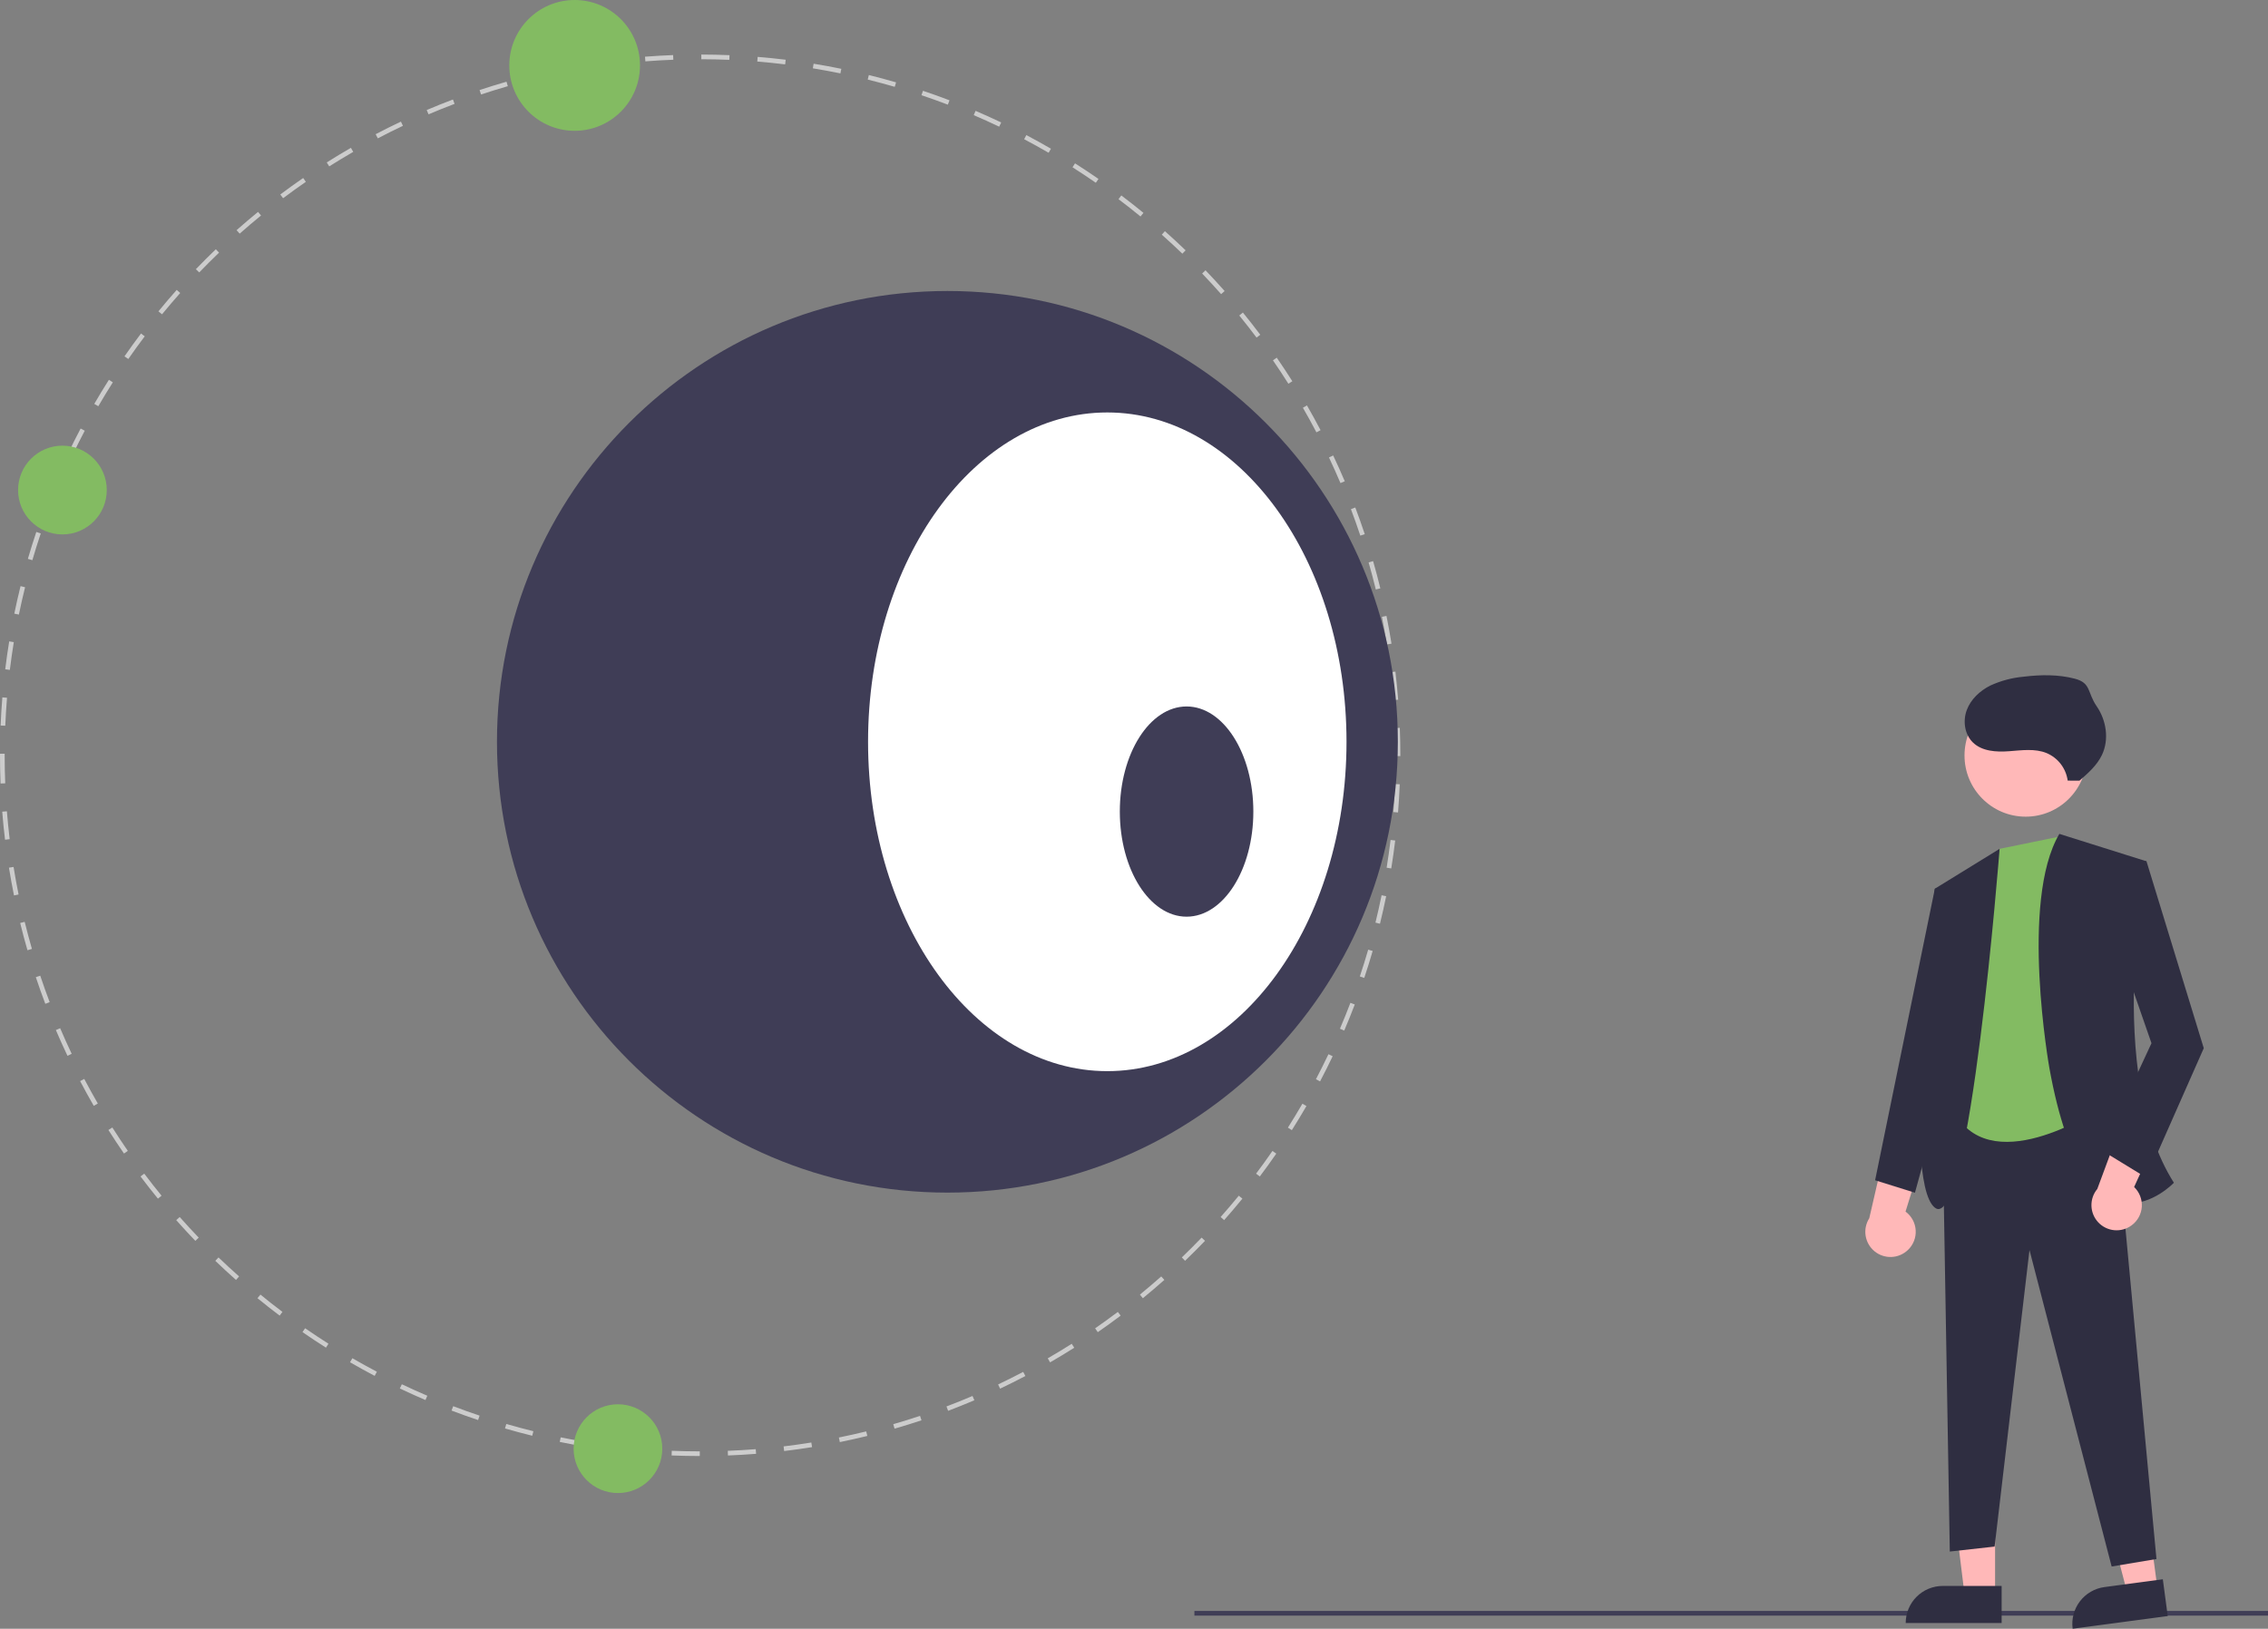 <svg width="536" height="385" viewBox="0 0 536 385" fill="none" xmlns="http://www.w3.org/2000/svg">
<rect x="0" y="0" width="536" height="385" fill="#808080" stroke="none"/>
<g clip-path="url(#clip0_687_1071)">
<path d="M282.277 380.795H536V381.9H282.277V380.795Z" fill="#3F3D56"/>
<path d="M471.503 376.947H464.289L460.857 349.093H471.504L471.503 376.947Z" fill="#FFB8B8"/>
<path d="M450.377 383.651L473.05 383.652L473.05 374.884L459.137 374.883C456.814 374.883 454.586 375.807 452.943 377.451C451.3 379.095 450.377 381.326 450.377 383.651Z" fill="#2F2E41"/>
<path d="M509.887 375.558L502.735 376.512L495.655 349.357L506.209 347.948L509.887 375.558Z" fill="#FFB8B8"/>
<path d="M489.83 385L512.304 382.001L511.146 373.309L497.355 375.149C495.053 375.457 492.966 376.667 491.555 378.514C490.143 380.362 489.523 382.695 489.83 385Z" fill="#2F2E41"/>
<path d="M499.637 261.907L459.035 263.675L460.8 366.755L471.392 365.577L479.63 295.482L499.049 370.289L509.641 368.522L499.637 261.907Z" fill="#2F2E41"/>
<path d="M472.569 200.648L486.691 197.76L495.518 262.496C495.518 262.496 469.626 279.578 461.388 261.907L472.569 200.648Z" fill="#83BB62"/>
<path d="M478.729 193.045C470.747 193.045 464.276 186.568 464.276 178.578C464.276 170.588 470.747 164.11 478.729 164.11C486.711 164.11 493.182 170.588 493.182 178.578C493.182 186.568 486.711 193.045 478.729 193.045Z" fill="#FFB8B8"/>
<path d="M486.692 197.114L507.287 203.593C507.287 203.593 497.284 253.661 513.76 279.578C513.76 279.578 493.164 301.372 484.338 252.483C484.338 252.483 477.277 213.017 486.692 197.114Z" fill="#2F2E41"/>
<path d="M472.568 200.648L457.269 210.072C457.269 210.072 449.031 278.989 457.269 285.468C465.507 291.948 472.568 200.648 472.568 200.648Z" fill="#2F2E41"/>
<path d="M450.908 295.463C451.535 294.866 452.024 294.139 452.34 293.333C452.656 292.527 452.792 291.661 452.737 290.797C452.683 289.933 452.44 289.091 452.026 288.331C451.611 287.571 451.035 286.911 450.338 286.398L456.559 266.291L446.065 269.342L441.767 287.968C440.984 289.197 440.678 290.671 440.907 292.111C441.136 293.55 441.886 294.856 443.012 295.78C444.139 296.703 445.565 297.181 447.02 297.123C448.476 297.064 449.859 296.474 450.908 295.463Z" fill="#FFB8B8"/>
<path d="M503.765 289.647C504.463 289.136 505.041 288.478 505.457 287.719C505.874 286.96 506.119 286.119 506.176 285.255C506.233 284.391 506.099 283.525 505.785 282.718C505.471 281.911 504.985 281.183 504.359 280.584L513.1 261.44L502.302 263.121L495.658 281.043C494.723 282.162 494.231 283.584 494.275 285.042C494.318 286.499 494.894 287.89 495.894 288.95C496.893 290.011 498.246 290.667 499.697 290.796C501.148 290.924 502.595 290.516 503.765 289.647Z" fill="#FFB8B8"/>
<path d="M501.99 204.182L507.286 203.593L520.82 247.771L507.286 278.4L496.694 271.921L508.463 246.593L499.048 219.497L501.99 204.182Z" fill="#2F2E41"/>
<path d="M460.212 209.483L457.269 210.072L443.147 278.989L452.562 281.934L463.742 241.291L460.212 209.483Z" fill="#2F2E41"/>
<path d="M488.66 184.518C488.466 183.097 487.905 181.75 487.034 180.61C486.163 179.471 485.011 178.577 483.692 178.017C480.91 176.875 477.771 177.358 474.773 177.576C471.774 177.794 468.435 177.605 466.271 175.515C464.294 173.606 463.85 170.439 464.804 167.861C465.759 165.283 467.921 163.281 470.376 162.049C472.879 160.9 475.56 160.191 478.303 159.952C482.311 159.468 486.426 159.406 490.333 160.426C494.239 161.446 493.232 163.633 495.521 166.961C497.81 170.29 498.496 174.825 496.75 178.469C495.583 180.907 493.49 182.752 491.452 184.527" fill="#2F2E41"/>
<path d="M165.38 344.175L165.38 343.071C163.187 343.07 160.96 343.025 158.762 342.937L158.718 344.04C160.931 344.129 163.172 344.174 165.38 344.175ZM172.04 344.047C174.245 343.961 176.483 343.829 178.69 343.655L178.604 342.554C176.41 342.727 174.188 342.858 171.997 342.944L172.04 344.047ZM152.067 343.64L152.155 342.539C149.966 342.364 147.751 342.141 145.571 341.878L145.438 342.974C147.633 343.239 149.863 343.463 152.067 343.64ZM185.32 342.996C187.52 342.733 189.739 342.422 191.918 342.072L191.743 340.981C189.579 341.329 187.374 341.638 185.189 341.9L185.32 342.996ZM138.842 342.042L139.018 340.952C136.854 340.602 134.664 340.201 132.508 339.762L132.288 340.844C134.459 341.286 136.664 341.689 138.842 342.042ZM198.474 340.881C200.645 340.441 202.832 339.951 204.976 339.426L204.714 338.353C202.584 338.875 200.411 339.362 198.255 339.798L198.474 340.881ZM125.787 339.381L126.051 338.309C123.915 337.783 121.764 337.206 119.658 336.596L119.351 337.657C121.472 338.271 123.637 338.852 125.787 339.381ZM211.414 337.708C213.541 337.093 215.682 336.428 217.777 335.73L217.428 334.682C215.347 335.375 213.221 336.036 211.108 336.647L211.414 337.708ZM112.991 335.671L113.34 334.624C111.258 333.927 109.161 333.178 107.107 332.397L106.715 333.429C108.783 334.216 110.894 334.97 112.991 335.671ZM224.072 333.489C226.141 332.704 228.226 331.865 230.268 330.994L229.836 329.978C227.807 330.843 225.737 331.677 223.681 332.456L224.072 333.489ZM100.553 330.942L100.986 329.926C98.969 329.064 96.944 328.15 94.968 327.209L94.494 328.207C96.484 329.154 98.523 330.074 100.553 330.942ZM236.356 328.251C238.36 327.298 240.369 326.293 242.327 325.263L241.814 324.286C239.869 325.309 237.874 326.307 235.884 327.253L236.356 328.251ZM88.548 325.228L89.062 324.251C87.119 323.227 85.173 322.152 83.278 321.054L82.725 322.01C84.633 323.115 86.592 324.197 88.548 325.228ZM248.17 322.037C250.093 320.924 252.013 319.761 253.877 318.579L253.287 317.646C251.435 318.82 249.528 319.976 247.618 321.081L248.17 322.037ZM77.034 318.559L77.625 317.626C75.776 316.454 73.921 315.225 72.113 313.973L71.486 314.881C73.306 316.141 75.173 317.379 77.034 318.559ZM259.439 314.894C261.263 313.632 263.083 312.319 264.847 310.99L264.184 310.108C262.431 311.428 260.624 312.733 258.812 313.986L259.439 314.894ZM66.087 310.983L66.751 310.101C65.002 308.784 63.251 307.41 61.546 306.015L60.848 306.871C62.564 308.274 64.327 309.658 66.087 310.983ZM270.094 306.872C271.806 305.471 273.514 304.016 275.17 302.547L274.438 301.721C272.793 303.18 271.097 304.625 269.396 306.016L270.094 306.872ZM55.776 302.55L56.507 301.724C54.864 300.266 53.227 298.755 51.644 297.233L50.88 298.029C52.474 299.561 54.121 301.082 55.776 302.55ZM280.068 298.025C281.659 296.494 283.244 294.908 284.78 293.31L283.985 292.544C282.459 294.132 280.884 295.708 279.303 297.228L280.068 298.025ZM46.167 293.314L46.962 292.549C45.442 290.966 43.931 289.328 42.471 287.681L41.646 288.414C43.115 290.072 44.637 291.72 46.167 293.314ZM289.299 288.412C290.77 286.752 292.223 285.045 293.618 283.337L292.764 282.638C291.378 284.335 289.935 286.031 288.474 287.679L289.299 288.412ZM37.323 283.335L38.178 282.637C36.784 280.931 35.408 279.176 34.088 277.422L33.207 278.086C34.535 279.852 35.921 281.618 37.323 283.335ZM297.73 278.095C299.059 276.328 300.37 274.511 301.627 272.693L300.72 272.064C299.472 273.87 298.169 275.675 296.848 277.43L297.73 278.095ZM29.303 272.675L30.211 272.047C28.958 270.233 27.726 268.373 26.552 266.518L25.62 267.109C26.803 268.976 28.042 270.849 29.303 272.675ZM305.304 267.14C306.486 265.275 307.647 263.359 308.754 261.446L307.8 260.893C306.7 262.793 305.547 264.696 304.373 266.549L305.304 267.14ZM22.161 261.398L23.116 260.845C22.011 258.935 20.933 256.98 19.912 255.037L18.936 255.551C19.964 257.508 21.049 259.475 22.161 261.398ZM311.972 255.618C312.999 253.664 314.002 251.662 314.951 249.667L313.955 249.193C313.012 251.174 312.016 253.163 310.996 255.103L311.972 255.618ZM15.948 249.576L16.944 249.102C16 247.113 15.083 245.077 14.219 243.05L13.204 243.483C14.074 245.524 14.997 247.574 15.948 249.576ZM317.687 243.605C318.556 241.571 319.393 239.496 320.175 237.437L319.144 237.045C318.367 239.089 317.536 241.15 316.673 243.17L317.687 243.605ZM10.708 237.282L11.739 236.89C10.957 234.824 10.207 232.719 9.512 230.633L8.466 230.982C9.166 233.083 9.92 235.202 10.708 237.282ZM322.418 231.157C323.121 229.058 323.789 226.916 324.405 224.791L323.345 224.483C322.734 226.594 322.07 228.721 321.372 230.806L322.418 231.157ZM6.486 224.613L7.546 224.306C6.937 222.199 6.363 220.046 5.837 217.906L4.767 218.169C5.295 220.324 5.874 222.492 6.486 224.613ZM326.132 218.349C326.662 216.199 327.155 214.01 327.597 211.843L326.516 211.622C326.077 213.775 325.587 215.949 325.061 218.085L326.132 218.349ZM3.309 211.662L4.391 211.442C3.954 209.292 3.556 207.099 3.206 204.925L2.117 205.101C2.469 207.289 2.87 209.497 3.309 211.662ZM328.797 205.283C329.151 203.103 329.465 200.881 329.732 198.68L328.637 198.547C328.372 200.734 328.059 202.941 327.708 205.106L328.797 205.283ZM1.189 198.495L2.285 198.364C2.022 196.178 1.801 193.96 1.627 191.773L0.527 191.86C0.703 194.062 0.925 196.295 1.189 198.495ZM330.401 192.045C330.579 189.84 330.714 187.6 330.804 185.388L329.702 185.343C329.613 187.54 329.478 189.765 329.301 191.956L330.401 192.045ZM0.131 185.204L1.233 185.16C1.147 182.959 1.103 180.731 1.103 178.536L1.103 178.17H0L-0 178.534C-0 180.745 0.044 182.988 0.131 185.204ZM329.84 178.719H330.943L330.943 178.534C330.943 176.38 330.901 174.198 330.819 172.052L329.717 172.095C329.798 174.227 329.84 176.394 329.84 178.536L329.84 178.719ZM1.249 171.548C1.34 169.356 1.477 167.131 1.657 164.936L0.557 164.846C0.376 167.056 0.238 169.295 0.147 171.502L1.249 171.548ZM329.33 165.482L330.43 165.395C330.257 163.184 330.036 160.951 329.776 158.758L328.68 158.889C328.939 161.067 329.158 163.286 329.33 165.482ZM2.328 158.345C2.594 156.167 2.908 153.961 3.264 151.788L2.175 151.609C1.818 153.797 1.5 156.019 1.233 158.211L2.328 158.345ZM327.766 152.328L328.856 152.153C328.506 149.967 328.107 147.759 327.669 145.591L326.588 145.809C327.023 147.963 327.419 150.156 327.766 152.328ZM4.464 145.273C4.907 143.115 5.399 140.941 5.926 138.812L4.855 138.546C4.324 140.69 3.829 142.878 3.383 145.05L4.464 145.273ZM325.148 139.343L326.22 139.081C325.695 136.932 325.119 134.763 324.507 132.635L323.447 132.941C324.055 135.055 324.627 137.209 325.148 139.343ZM7.648 132.415C8.262 130.306 8.928 128.179 9.628 126.094L8.582 125.743C7.877 127.842 7.207 129.983 6.589 132.106L7.648 132.415ZM321.488 126.613L322.535 126.265C321.837 124.162 321.085 122.042 320.3 119.963L319.268 120.353C320.048 122.418 320.795 124.524 321.488 126.613ZM11.863 119.858C12.647 117.804 13.481 115.744 14.342 113.735L13.328 113.3C12.461 115.323 11.621 117.396 10.832 119.464L11.863 119.858ZM316.796 114.19L317.811 113.758C316.944 111.718 316.023 109.667 315.073 107.662L314.077 108.135C315.02 110.126 315.935 112.164 316.796 114.19ZM17.066 107.715C18.01 105.736 19.008 103.748 20.031 101.808L19.056 101.292C18.025 103.246 17.021 105.247 16.071 107.24L17.066 107.715ZM311.115 102.197L312.092 101.684C311.064 99.722 309.981 97.754 308.873 95.833L307.918 96.385C309.018 98.293 310.094 100.249 311.115 102.197ZM23.234 96.024C24.337 94.123 25.492 92.221 26.667 90.371L25.737 89.778C24.553 91.641 23.391 93.555 22.28 95.469L23.234 96.024ZM304.489 90.709L305.421 90.118C304.238 88.245 303 86.371 301.743 84.549L300.836 85.176C302.084 86.987 303.313 88.848 304.489 90.709ZM30.326 84.859C31.578 83.054 32.882 81.25 34.204 79.498L33.324 78.832C31.993 80.596 30.68 82.412 29.42 84.23L30.326 84.859ZM296.964 79.796L297.846 79.133C296.516 77.362 295.133 75.594 293.735 73.879L292.881 74.577C294.269 76.281 295.643 78.037 296.964 79.796ZM38.294 74.294C39.685 72.595 41.131 70.901 42.589 69.258L41.765 68.525C40.296 70.178 38.841 71.884 37.44 73.594L38.294 74.294ZM288.592 69.527L289.418 68.795C287.953 67.139 286.434 65.489 284.902 63.89L284.106 64.654C285.628 66.242 287.137 67.882 288.592 69.527ZM47.084 64.397C48.61 62.811 50.187 61.237 51.77 59.718L51.007 58.921C49.413 60.45 47.826 62.035 46.29 63.63L47.084 64.397ZM279.43 59.966L280.195 59.17C278.603 57.637 276.957 56.114 275.304 54.644L274.571 55.469C276.214 56.93 277.849 58.443 279.43 59.966ZM56.64 55.23C58.288 53.772 59.987 52.328 61.687 50.941L60.99 50.085C59.279 51.482 57.569 52.935 55.91 54.403L56.64 55.23ZM269.537 51.172L270.237 50.318C268.525 48.915 266.764 47.529 265.002 46.2L264.338 47.081C266.088 48.402 267.838 49.779 269.537 51.172ZM66.904 46.856C68.664 45.534 70.473 44.231 72.28 42.983L71.654 42.074C69.835 43.33 68.014 44.642 66.242 45.973L66.904 46.856ZM258.979 43.202L259.607 42.294C257.789 41.033 255.923 39.794 254.062 38.611L253.471 39.543C255.319 40.718 257.173 41.949 258.979 43.202ZM77.809 39.329C79.669 38.153 81.578 36.999 83.483 35.9L82.931 34.944C81.014 36.05 79.093 37.212 77.22 38.395L77.809 39.329ZM247.822 36.11L248.375 35.154C246.468 34.047 244.51 32.962 242.557 31.93L242.042 32.907C243.983 33.932 245.927 35.01 247.822 36.11ZM89.29 32.702C91.238 31.68 93.234 30.684 95.223 29.742L94.751 28.744C92.749 29.693 90.739 30.695 88.778 31.724L89.29 32.702ZM236.139 29.942L236.614 28.945C234.625 27.995 232.587 27.073 230.558 26.203L230.124 27.218C232.139 28.082 234.163 28.998 236.139 29.942ZM101.274 27.023C103.301 26.161 105.373 25.33 107.432 24.552L107.042 23.519C104.97 24.302 102.883 25.139 100.843 26.007L101.274 27.023ZM224.005 24.74L224.398 23.708C222.334 22.92 220.224 22.164 218.126 21.459L217.775 22.506C219.859 23.206 221.955 23.958 224.005 24.74ZM113.687 22.333C115.772 21.641 117.899 20.982 120.01 20.375L119.705 19.314C117.58 19.925 115.439 20.588 113.34 21.285L113.687 22.333ZM211.459 20.527L211.767 19.467C209.645 18.849 207.481 18.266 205.333 17.734L205.068 18.806C207.201 19.335 209.351 19.914 211.459 20.527ZM126.406 18.676C128.536 18.156 130.71 17.672 132.867 17.238L132.649 16.155C130.478 16.593 128.289 17.08 126.145 17.603L126.406 18.676ZM198.613 17.347L198.834 16.265C196.672 15.822 194.467 15.417 192.281 15.06L192.104 16.15C194.275 16.504 196.465 16.907 198.613 17.347ZM139.379 16.063C141.549 15.716 143.754 15.41 145.935 15.151L145.805 14.055C143.61 14.315 141.39 14.623 139.206 14.972L139.379 16.063ZM185.552 15.216L185.686 14.12C183.491 13.853 181.261 13.626 179.058 13.447L178.968 14.547C181.157 14.726 183.372 14.95 185.552 15.216ZM152.521 14.504C154.708 14.334 156.931 14.205 159.128 14.121L159.086 13.018C156.874 13.102 154.637 13.232 152.435 13.403L152.521 14.504ZM172.362 14.143L172.407 13.04C170.202 12.948 167.96 12.9 165.746 12.897L165.745 14.001C167.944 14.005 170.171 14.053 172.362 14.143Z" fill="#CCCCCC"/>
<path d="M223.902 281.908C165.109 281.908 117.449 234.199 117.449 175.346C117.449 116.494 165.109 68.785 223.902 68.785C282.695 68.785 330.355 116.494 330.355 175.346C330.355 234.199 282.695 281.908 223.902 281.908Z" fill="#3F3D56"/>
<path d="M261.686 253.197C230.462 253.197 205.15 218.342 205.15 175.346C205.15 132.351 230.462 97.496 261.686 97.496C292.911 97.496 318.223 132.351 318.223 175.346C318.223 218.342 292.911 253.197 261.686 253.197Z" fill="white"/>
<path d="M280.427 216.685C271.712 216.685 264.648 205.561 264.648 191.839C264.648 178.117 271.712 166.993 280.427 166.993C289.141 166.993 296.205 178.117 296.205 191.839C296.205 205.561 289.141 216.685 280.427 216.685Z" fill="#3F3D56"/>
<path d="M14.752 126.326C8.965 126.326 4.273 121.63 4.273 115.836C4.273 110.042 8.965 105.345 14.752 105.345C20.54 105.345 25.232 110.042 25.232 115.836C25.232 121.63 20.54 126.326 14.752 126.326Z" fill="#83BB62"/>
<path d="M135.808 30.919C127.278 30.919 120.364 23.998 120.364 15.46C120.364 6.922 127.278 0 135.808 0C144.337 0 151.252 6.922 151.252 15.46C151.252 23.998 144.337 30.919 135.808 30.919Z" fill="#83BB62"/>
<path d="M146.04 352.925C140.252 352.925 135.56 348.228 135.56 342.435C135.56 336.641 140.252 331.944 146.04 331.944C151.828 331.944 156.52 336.641 156.52 342.435C156.52 348.228 151.828 352.925 146.04 352.925Z" fill="#83BB62"/>
</g>
<defs>
<clipPath id="clip0_687_1071">
<rect width="536" height="385" fill="white" transform="matrix(-1 0 0 1 536 0)"/>
</clipPath>
</defs>
</svg>

